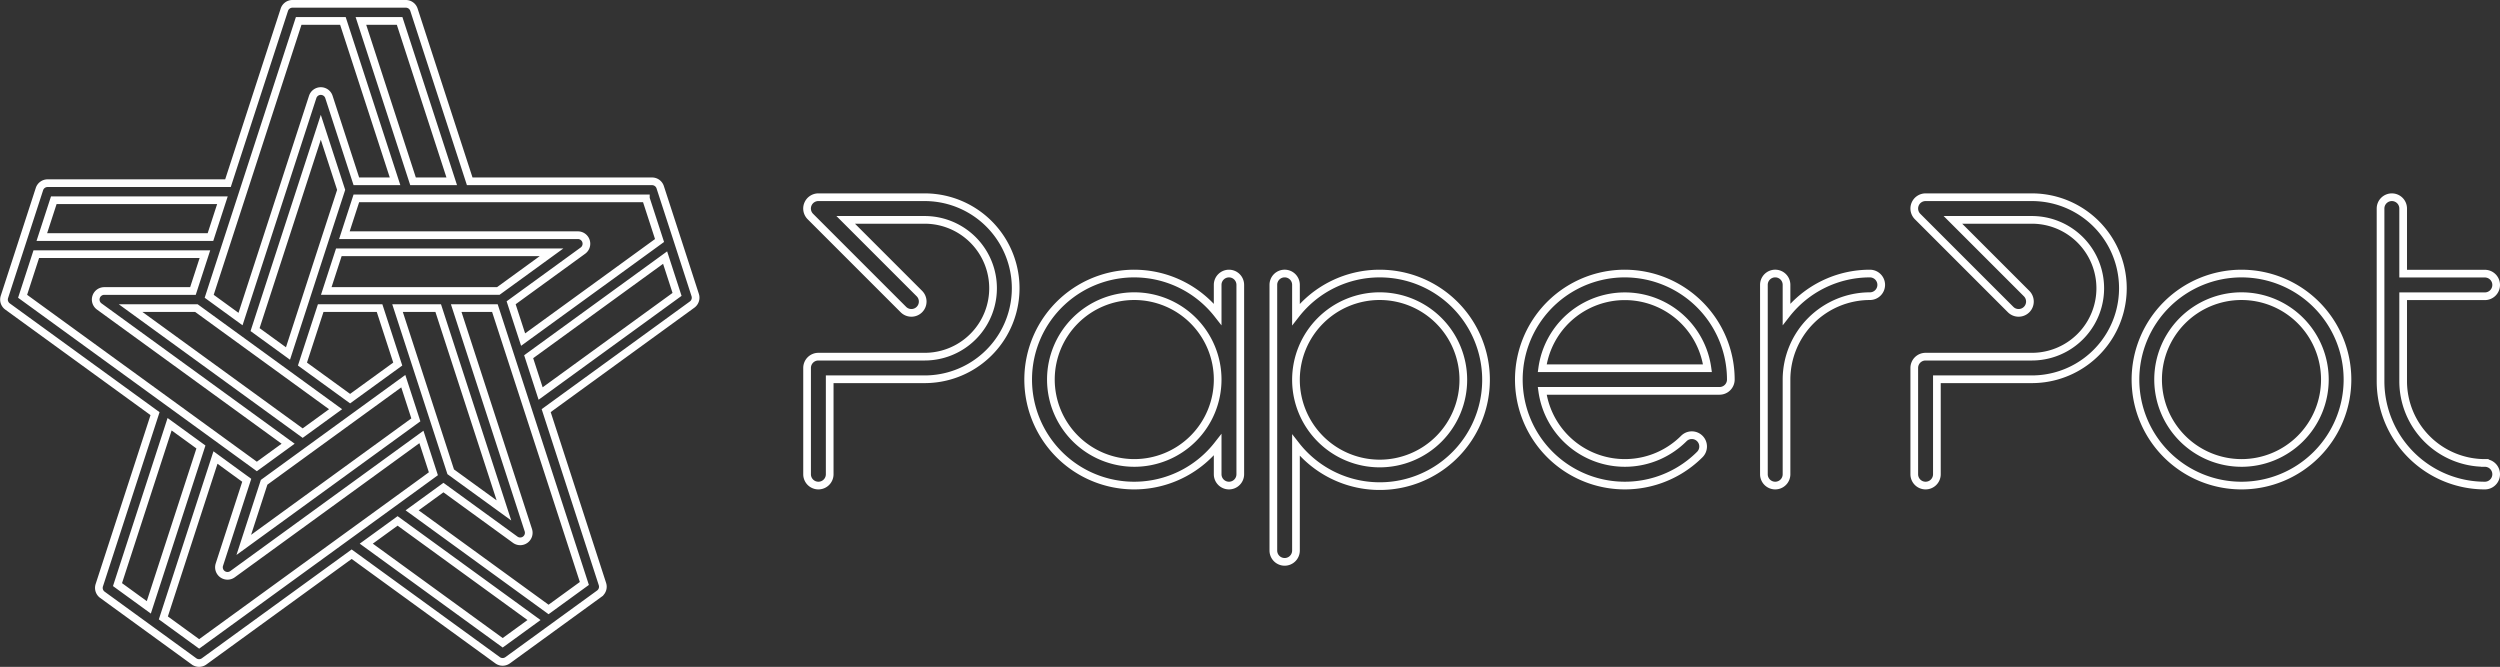 <svg xmlns="http://www.w3.org/2000/svg" width="325.311" height="86.779" viewBox="0 0 325.311 86.779">
  <rect x="0" y="0" width="325.311" height="86.779" fill="#333333" stroke="none"/>
  <g id="logo" transform="translate(-90.479 -53)">
    <path id="logo-2" data-name="logo" d="M92.667,37.988l-2.28-7.015a1.112,1.112,0,0,0-1.058-.768H65.6L58.345,7.879a1.112,1.112,0,0,0-1.058-.768H42.537a1.112,1.112,0,0,0-1.058.768L34.145,30.448H10.67a1.112,1.112,0,0,0-1.058.768L7.334,38.231l-2.28,7.015a1.112,1.112,0,0,0,.4,1.243l19.2,13.948L17.4,82.763a1.112,1.112,0,0,0,.4,1.243l5.967,4.335,0,0,5.963,4.333a1.113,1.113,0,0,0,1.307,0l19.2-13.948,18.991,13.8a1.113,1.113,0,0,0,1.308,0l5.968-4.336,5.967-4.335a1.112,1.112,0,0,0,.4-1.243L75.55,60.044l18.991-13.8a1.112,1.112,0,0,0,.4-1.243Zm-4.146-5.559,1.78,5.478L84.324,42.25,72.548,50.8l-.379-1.165-1.178-3.625,9.337-6.783a1.112,1.112,0,0,0-.654-2.012H49.292l1.556-4.79H88.521ZM44.344,45.246s0,0,0,.005l-2.391,7.36L37.669,49.5l8.555-26.328,2.647,8.145-.33,1.015L46.7,37.987ZM53.869,46.7l2.367,7.284-6.2,4.5-6.2-4.5L46.211,46.7h7.658Zm-5.721,13.16-4.283,3.112L21.469,46.7h8.564Zm-3.629,5.386,6.175-4.486,0,0,6.262-4.549,1.636,5.035-3.15,2.289L36.2,77.516l2.646-8.145ZM56.207,46.7H61.5l8.554,26.329L63.127,68l-.691-2.126Zm6.1-2.225H46.934l1.636-5.035H76.251l-6.93,5.034H62.309ZM56.479,9.335,63.26,30.2H58.223L51.442,9.335ZM36.012,31.9s0,0,0,0L43.345,9.335H49.1L55.884,30.2H50.848L47.282,19.229a1.112,1.112,0,0,0-2.116,0l-9.389,28.9L31.7,45.165l2.03-6.246Zm-24.533.768H33.422l-1.557,4.791H9.922ZM7.42,45.165,9.2,39.687H31.143l-1.557,4.791H18.046a1.112,1.112,0,0,0-.654,2.012l24.58,17.859L37.9,67.309l0,0-5.308-3.858-5.968-4.335h0ZM19.768,82.683l6.78-20.87,4.076,2.961L23.843,85.643Zm29.824-6.229,0,0L30.394,90.4l-4.658-3.385,5-15.389,1.781-5.481L34.6,67.665l1.986,1.444L33.025,80.084a1.112,1.112,0,0,0,1.712,1.243L59.317,63.469l1.556,4.789L58.5,69.986l-2.934,2.131h0Zm20.3,13.8-17.752-12.9,4.075-2.96,17.753,12.9Zm10.627-7.721-4.659,3.385-17.753-12.9,3.265-2.372.81-.589,9.336,6.784A1.112,1.112,0,0,0,73.229,75.6L63.841,46.7h5.035ZM74.827,57.819l-1.556-4.791,5.978-4.343,11.776-8.555,1.555,4.79Z" transform="translate(86 46.389)" fill="none" stroke="#fff" stroke-width="1"/>
    <path id="svg-path" d="M16.1,6a11.844,11.844,0,0,1,0,23.688H3.743V42.048a1.471,1.471,0,1,1-2.943,0V28.217a1.471,1.471,0,0,1,1.471-1.471H16.1a8.9,8.9,0,1,0,0-17.8H5.824l9.59,9.59a1.471,1.471,0,0,1-2.08,2.081l-12.1-12.1A1.471,1.471,0,0,1,2.272,6H16.1Zm39.6,9.932A1.471,1.471,0,0,1,57.17,17.4V42.048a1.471,1.471,0,1,1-2.943,0V38.226a13.794,13.794,0,1,1,0-17V17.4A1.471,1.471,0,0,1,55.7,15.932ZM43.376,40.576A10.851,10.851,0,1,0,32.525,29.725,10.863,10.863,0,0,0,43.376,40.576ZM75.3,15.932A13.831,13.831,0,1,1,64.416,38.276v13.7a1.471,1.471,0,1,1-2.943,0V17.4a1.471,1.471,0,1,1,2.943,0v3.846A13.81,13.81,0,0,1,75.3,15.932Zm0,24.718A10.888,10.888,0,1,0,64.416,29.762,10.9,10.9,0,0,0,75.3,40.65Zm31.908-24.718a13.809,13.809,0,0,1,13.794,13.794,1.471,1.471,0,0,1-1.471,1.471H96.46a10.852,10.852,0,0,0,18.425,6.2,1.471,1.471,0,0,1,2.081,2.081,13.794,13.794,0,1,1-9.754-23.547ZM96.46,28.254h21.5a10.852,10.852,0,0,0-21.5,0ZM139.1,15.932a1.471,1.471,0,1,1,0,2.943,10.863,10.863,0,0,0-10.851,10.851V42.048a1.471,1.471,0,1,1-2.943,0V17.4a1.471,1.471,0,1,1,2.943,0v3.822A13.772,13.772,0,0,1,139.1,15.932ZM160.175,6a11.844,11.844,0,0,1,0,23.688h-12.36V42.048a1.471,1.471,0,1,1-2.943,0V28.217a1.471,1.471,0,0,1,1.471-1.471h13.831a8.9,8.9,0,0,0,0-17.8H149.9l9.59,9.59a1.471,1.471,0,0,1-2.08,2.081l-12.1-12.1A1.471,1.471,0,0,1,146.344,6h13.831Zm27.274,9.932a13.794,13.794,0,1,1-13.794,13.794,13.809,13.809,0,0,1,13.794-13.794Zm0,24.645A10.851,10.851,0,1,0,176.6,29.725a10.863,10.863,0,0,0,10.851,10.851Zm31.67,0a1.471,1.471,0,1,1,0,2.943,13.588,13.588,0,0,1-13.573-13.573V7.472a1.471,1.471,0,1,1,2.943,0v8.471h10.63a1.471,1.471,0,0,1,0,2.943h-10.63v11.06a10.642,10.642,0,0,0,10.63,10.63Z" transform="translate(194.7 72.664)" fill="none" stroke="#fff" stroke-width="1"/>
  </g>
</svg>
